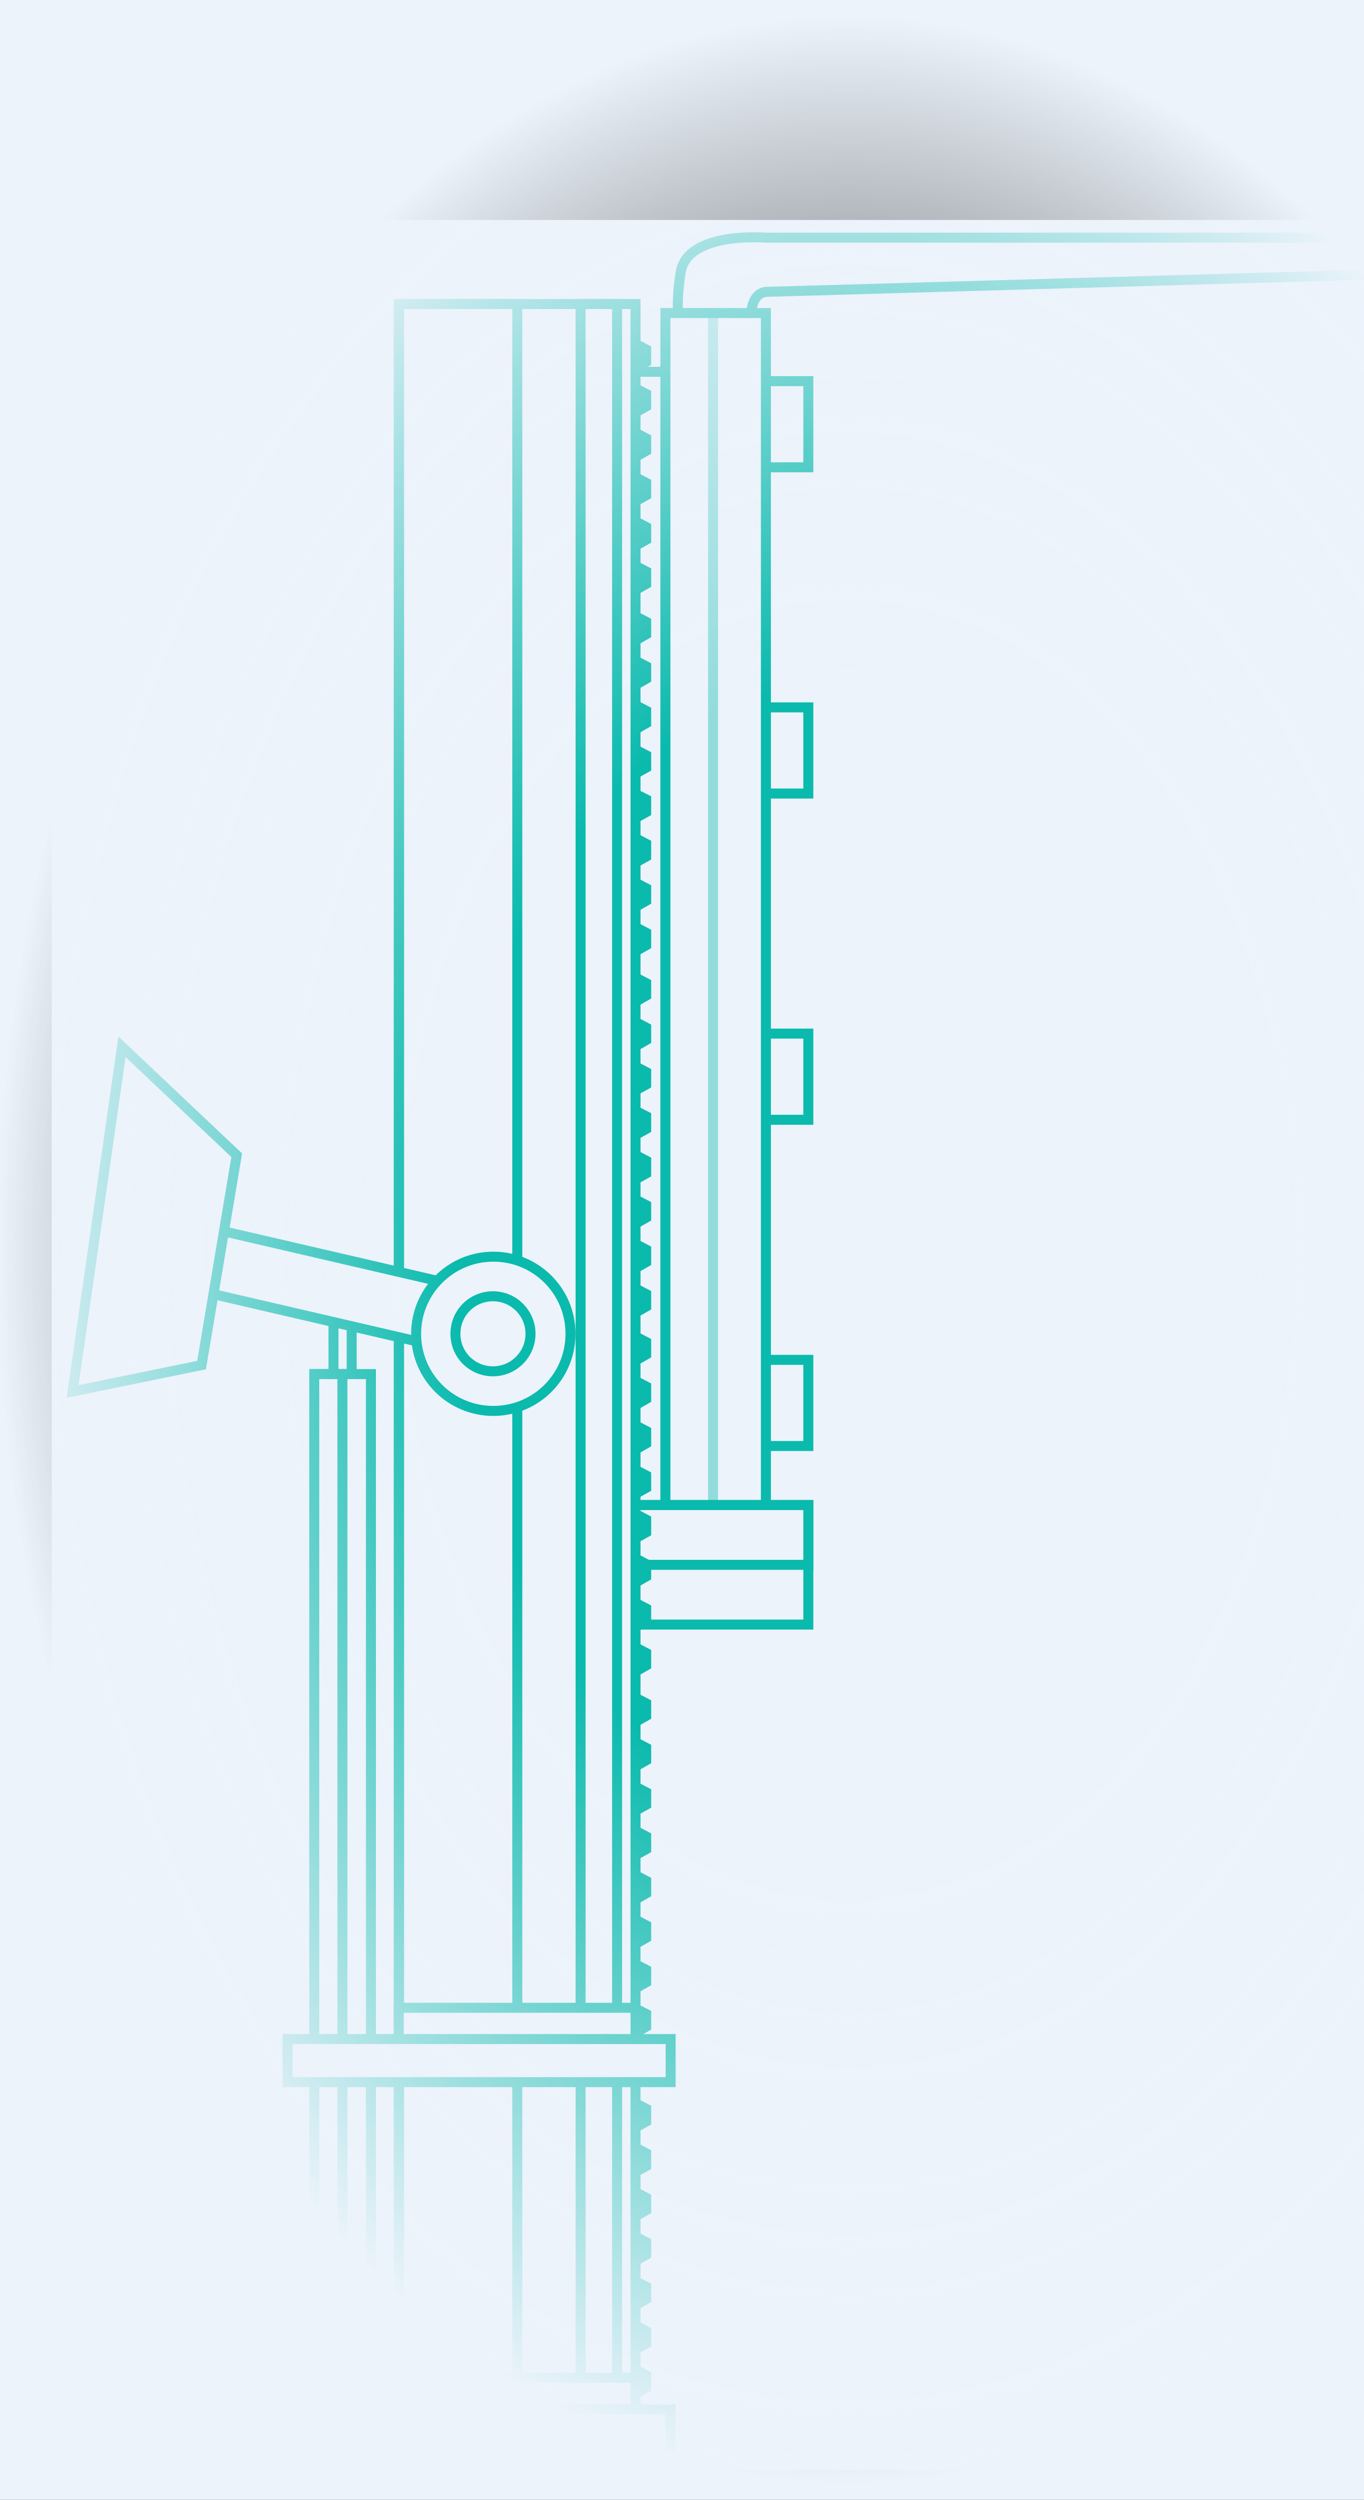 <svg width="273" height="500" viewBox="0 0 273 500" fill="none" xmlns="http://www.w3.org/2000/svg">
<rect x="0" y="0" width="273" height="500" fill="#333333" stroke="none"/>
<rect width="325.757" height="450.007" transform="matrix(-1 0 0 -1 336.111 494)" fill="#ECF3FB"/>
<path d="M143.273 289.216H161.784V271.982H143.273V289.216Z" fill="#ECF3FB" stroke="#0ABAAD" stroke-width="2" stroke-miterlimit="10"/>
<path d="M143.273 223.966H161.784V206.733H143.273V223.966Z" fill="#ECF3FB" stroke="#0ABAAD" stroke-width="2" stroke-miterlimit="10"/>
<path d="M143.273 158.717H161.784V141.484H143.273V158.717Z" fill="#ECF3FB" stroke="#0ABAAD" stroke-width="2" stroke-miterlimit="10"/>
<path d="M143.273 93.467H161.784V76.234H143.273V93.467Z" fill="#ECF3FB" stroke="#0ABAAD" stroke-width="2" stroke-miterlimit="10"/>
<path d="M150.371 66.019C150.371 66.019 149.327 58.861 153.294 58.375L328.873 53.372C328.873 53.372 332.283 53.372 332.561 50.731C332.561 50.731 333.118 48.091 329.082 47.535H153.224C153.224 47.535 137.636 46.214 136.244 54.414C134.922 62.614 136.244 66.019 136.244 66.019H150.301H150.371Z" fill="#ECF3FB" stroke="#0ABAAD" stroke-width="2" stroke-miterlimit="10"/>
<path d="M122.048 303.809H143.273V74.359H122.048V303.809Z" fill="#ECF3FB" stroke="#0ABAAD" stroke-width="2" stroke-miterlimit="10"/>
<path d="M133.182 312.009H153.293V62.615H133.182V312.009Z" fill="#ECF3FB" stroke="#0ABAAD" stroke-width="2" stroke-miterlimit="10"/>
<g style="mix-blend-mode:screen" opacity="0.4">
<path d="M133.182 312.009H142.716V62.615H133.182V312.009Z" fill="#ECF3FB"/>
<path d="M133.182 312.009H142.716V62.615H133.182V312.009Z" stroke="#0ABAAD" stroke-width="2" stroke-miterlimit="10"/>
</g>
<path d="M116.271 324.934H161.784V301.03H116.271V324.934Z" fill="#ECF3FB" stroke="#0ABAAD" stroke-width="2" stroke-miterlimit="10"/>
<path d="M116.271 312.983H161.784V301.031H116.271V312.983Z" fill="#ECF3FB" stroke="#0ABAAD" stroke-width="2" stroke-miterlimit="10"/>
<path d="M125.944 480.658L130.329 478.156V474.474L125.944 472.18V480.658Z" fill="#0ABAAD"/>
<path d="M125.944 471.763L130.329 469.331V465.649L125.944 463.286V471.763Z" fill="#0ABAAD"/>
<path d="M125.944 462.938L130.329 460.436V456.753L125.944 454.46V462.938Z" fill="#0ABAAD"/>
<path d="M125.944 454.043L130.329 451.542V447.859L125.944 445.566V454.043Z" fill="#0ABAAD"/>
<path d="M125.944 445.15L130.329 442.649V438.966L125.944 436.673V445.15Z" fill="#0ABAAD"/>
<path d="M125.944 436.256L130.329 433.824V430.071L125.944 427.778V436.256Z" fill="#0ABAAD"/>
<path d="M125.944 427.361L130.329 424.929V421.176L125.944 418.883V427.361Z" fill="#0ABAAD"/>
<path d="M125.944 418.465L130.329 416.033V412.35L125.944 410.057V418.465Z" fill="#0ABAAD"/>
<path d="M125.944 408.39L130.329 405.958V402.206L125.944 399.982V408.39Z" fill="#0ABAAD"/>
<path d="M125.944 399.566L130.329 397.065V393.382L125.944 391.089V399.566Z" fill="#0ABAAD"/>
<path d="M125.944 390.67L130.329 388.168V384.485L125.944 382.192V390.67Z" fill="#0ABAAD"/>
<path d="M125.944 381.776L130.329 379.274V375.591L125.944 373.298V381.776Z" fill="#0ABAAD"/>
<path d="M125.944 372.883L130.329 370.45V366.698L125.944 364.405V372.883Z" fill="#0ABAAD"/>
<path d="M125.944 363.988L130.329 361.556V357.873L125.944 355.58V363.988Z" fill="#0ABAAD"/>
<path d="M125.944 355.162L130.329 352.66V348.977L125.944 346.684V355.162Z" fill="#0ABAAD"/>
<path d="M125.944 346.268L130.329 343.766V340.083L125.944 337.79V346.268Z" fill="#0ABAAD"/>
<path d="M125.944 336.191L130.329 333.69V330.007L125.944 327.714V336.191Z" fill="#0ABAAD"/>
<path d="M125.944 327.297L130.329 324.795V321.112L125.944 318.819V327.297Z" fill="#0ABAAD"/>
<path d="M125.944 318.401L130.329 315.9V312.217L125.944 309.924V318.401Z" fill="#0ABAAD"/>
<path d="M125.944 309.507L130.329 307.075V303.323L125.944 301.03V309.507Z" fill="#0ABAAD"/>
<path d="M125.944 300.613L130.329 298.181V294.498L125.944 292.205V300.613Z" fill="#0ABAAD"/>
<path d="M125.944 291.789L130.329 289.288V285.605L125.944 283.312V291.789Z" fill="#0ABAAD"/>
<path d="M125.944 282.894L130.329 280.392V276.709L125.944 274.416V282.894Z" fill="#0ABAAD"/>
<path d="M125.944 273.998L130.329 271.497V267.814L125.944 265.521V273.998Z" fill="#0ABAAD"/>
<path d="M125.944 264.409L130.329 261.907V258.224L125.944 255.931V264.409Z" fill="#0ABAAD"/>
<path d="M125.944 255.514L130.329 253.013V249.33L125.944 247.037V255.514Z" fill="#0ABAAD"/>
<path d="M125.944 246.621L130.329 244.119V240.436L125.944 238.143V246.621Z" fill="#0ABAAD"/>
<path d="M125.944 237.725L130.329 235.293V231.54L125.944 229.247V237.725Z" fill="#0ABAAD"/>
<path d="M125.944 228.83L130.329 226.398V222.646L125.944 220.422V228.83Z" fill="#0ABAAD"/>
<path d="M125.944 219.936L130.329 217.504V213.821L125.944 211.528V219.936Z" fill="#0ABAAD"/>
<path d="M125.944 211.111L130.329 208.61V204.927L125.944 202.634V211.111Z" fill="#0ABAAD"/>
<path d="M125.944 202.215L130.329 199.714V196.031L125.944 193.738V202.215Z" fill="#0ABAAD"/>
<path d="M125.944 192.141L130.329 189.639V185.957L125.944 183.663V192.141Z" fill="#0ABAAD"/>
<path d="M125.944 183.246L130.329 180.745V177.062L125.944 174.769V183.246Z" fill="#0ABAAD"/>
<path d="M125.944 174.351L130.329 171.919V168.166L125.944 165.873V174.351Z" fill="#0ABAAD"/>
<path d="M125.944 165.457L130.329 163.025V159.273L125.944 157.049V165.457Z" fill="#0ABAAD"/>
<path d="M125.944 156.563L130.329 154.131V150.448L125.944 148.155V156.563Z" fill="#0ABAAD"/>
<path d="M125.944 147.739L130.329 145.237V141.554L125.944 139.261V147.739Z" fill="#0ABAAD"/>
<path d="M125.944 138.844L130.329 136.342V132.659L125.944 130.366V138.844Z" fill="#0ABAAD"/>
<path d="M125.944 129.948L130.329 127.446V123.763L125.944 121.47V129.948Z" fill="#0ABAAD"/>
<path d="M125.944 119.872L130.329 117.371V113.688L125.944 111.395V119.872Z" fill="#0ABAAD"/>
<path d="M125.944 110.978L130.329 108.546V104.793L125.944 102.5V110.978Z" fill="#0ABAAD"/>
<path d="M125.944 102.082L130.329 99.65V95.967L125.944 93.674V102.082Z" fill="#0ABAAD"/>
<path d="M125.944 93.258L130.329 90.756V87.073L125.944 84.78V93.258Z" fill="#0ABAAD"/>
<path d="M125.944 84.365L130.329 81.863V78.18L125.944 75.887V84.365Z" fill="#0ABAAD"/>
<path d="M125.944 75.47L130.329 72.969V69.286L125.944 66.993V75.47Z" fill="#0ABAAD"/>
<path d="M70.385 260.267V483.479H66.748V260.267H70.385Z" fill="#ECF3FB" stroke="#0ABAAD" stroke-width="2"/>
<path d="M62.965 475.308H74.239V274.834H62.965V475.308Z" fill="#ECF3FB" stroke="#0ABAAD" stroke-width="2" stroke-miterlimit="10"/>
<path d="M62.894 475.308H68.531V274.833H62.894V475.308Z" fill="#ECF3FB" stroke="#0ABAAD" stroke-width="2" stroke-miterlimit="10"/>
<path d="M79.805 488.858H127.197V60.809H79.805V488.858Z" fill="#ECF3FB" stroke="#0ABAAD" stroke-width="2" stroke-miterlimit="10"/>
<path d="M116.202 488.858H123.509V60.809H116.202V488.858Z" fill="#ECF3FB" stroke="#0ABAAD" stroke-width="2" stroke-miterlimit="10"/>
<path d="M79.874 488.858H103.536V60.809H79.874V488.858Z" fill="#ECF3FB" stroke="#0ABAAD" stroke-width="2" stroke-miterlimit="10"/>
<path d="M79.805 488.858H127.197V475.585H79.805V488.858Z" fill="#ECF3FB" stroke="#0ABAAD" stroke-width="2" stroke-miterlimit="10"/>
<path d="M79.805 409.641H127.197V401.58H79.805V409.641Z" fill="#ECF3FB" stroke="#0ABAAD" stroke-width="2" stroke-miterlimit="10"/>
<path d="M96.054 271.214L98.934 258.827L29.044 242.626L26.164 255.013L96.054 271.214Z" fill="#ECF3FB" stroke="#0ABAAD" stroke-width="2" stroke-miterlimit="10"/>
<path d="M83.285 266.773C83.285 258.295 90.175 251.347 98.735 251.347C107.295 251.347 114.184 258.226 114.184 266.773C114.184 275.32 107.295 282.199 98.735 282.199C90.175 282.199 83.285 275.32 83.285 266.773Z" fill="#ECF3FB" stroke="#0ABAAD" stroke-width="2" stroke-miterlimit="10"/>
<path d="M91.15 266.772C91.15 262.603 94.49 259.267 98.666 259.267C102.841 259.267 106.182 262.672 106.182 266.772C106.182 270.872 102.841 274.277 98.666 274.277C94.49 274.277 91.15 270.941 91.15 266.772Z" fill="#ECF3FB" stroke="#0ABAAD" stroke-width="2" stroke-miterlimit="10"/>
<path d="M57.536 490.526H134.226V481.909H57.536V490.526Z" fill="#ECF3FB" stroke="#0ABAAD" stroke-width="2" stroke-miterlimit="10"/>
<path d="M14.529 278.308L40.347 273.027L47.376 231.056L24.411 209.375L14.529 278.308Z" fill="#ECF3FB" stroke="#0ABAAD" stroke-width="2" stroke-miterlimit="10"/>
<path d="M57.536 416.451H134.226V407.834H57.536V416.451Z" fill="#ECF3FB" stroke="#0ABAAD" stroke-width="2" stroke-miterlimit="10"/>
<rect x="339" y="500" width="339" height="500" transform="rotate(180 339 500)" fill="url(#paint0_radial_251_4265)"/>
<defs>
<radialGradient id="paint0_radial_251_4265" cx="0" cy="0" r="1" gradientUnits="userSpaceOnUse" gradientTransform="translate(508.5 750) rotate(90) scale(250 169.5)">
<stop offset="0.46" stop-color="#ECF3FB" stop-opacity="0"/>
<stop offset="1" stop-color="#ECF3FB"/>
</radialGradient>
</defs>
</svg>

